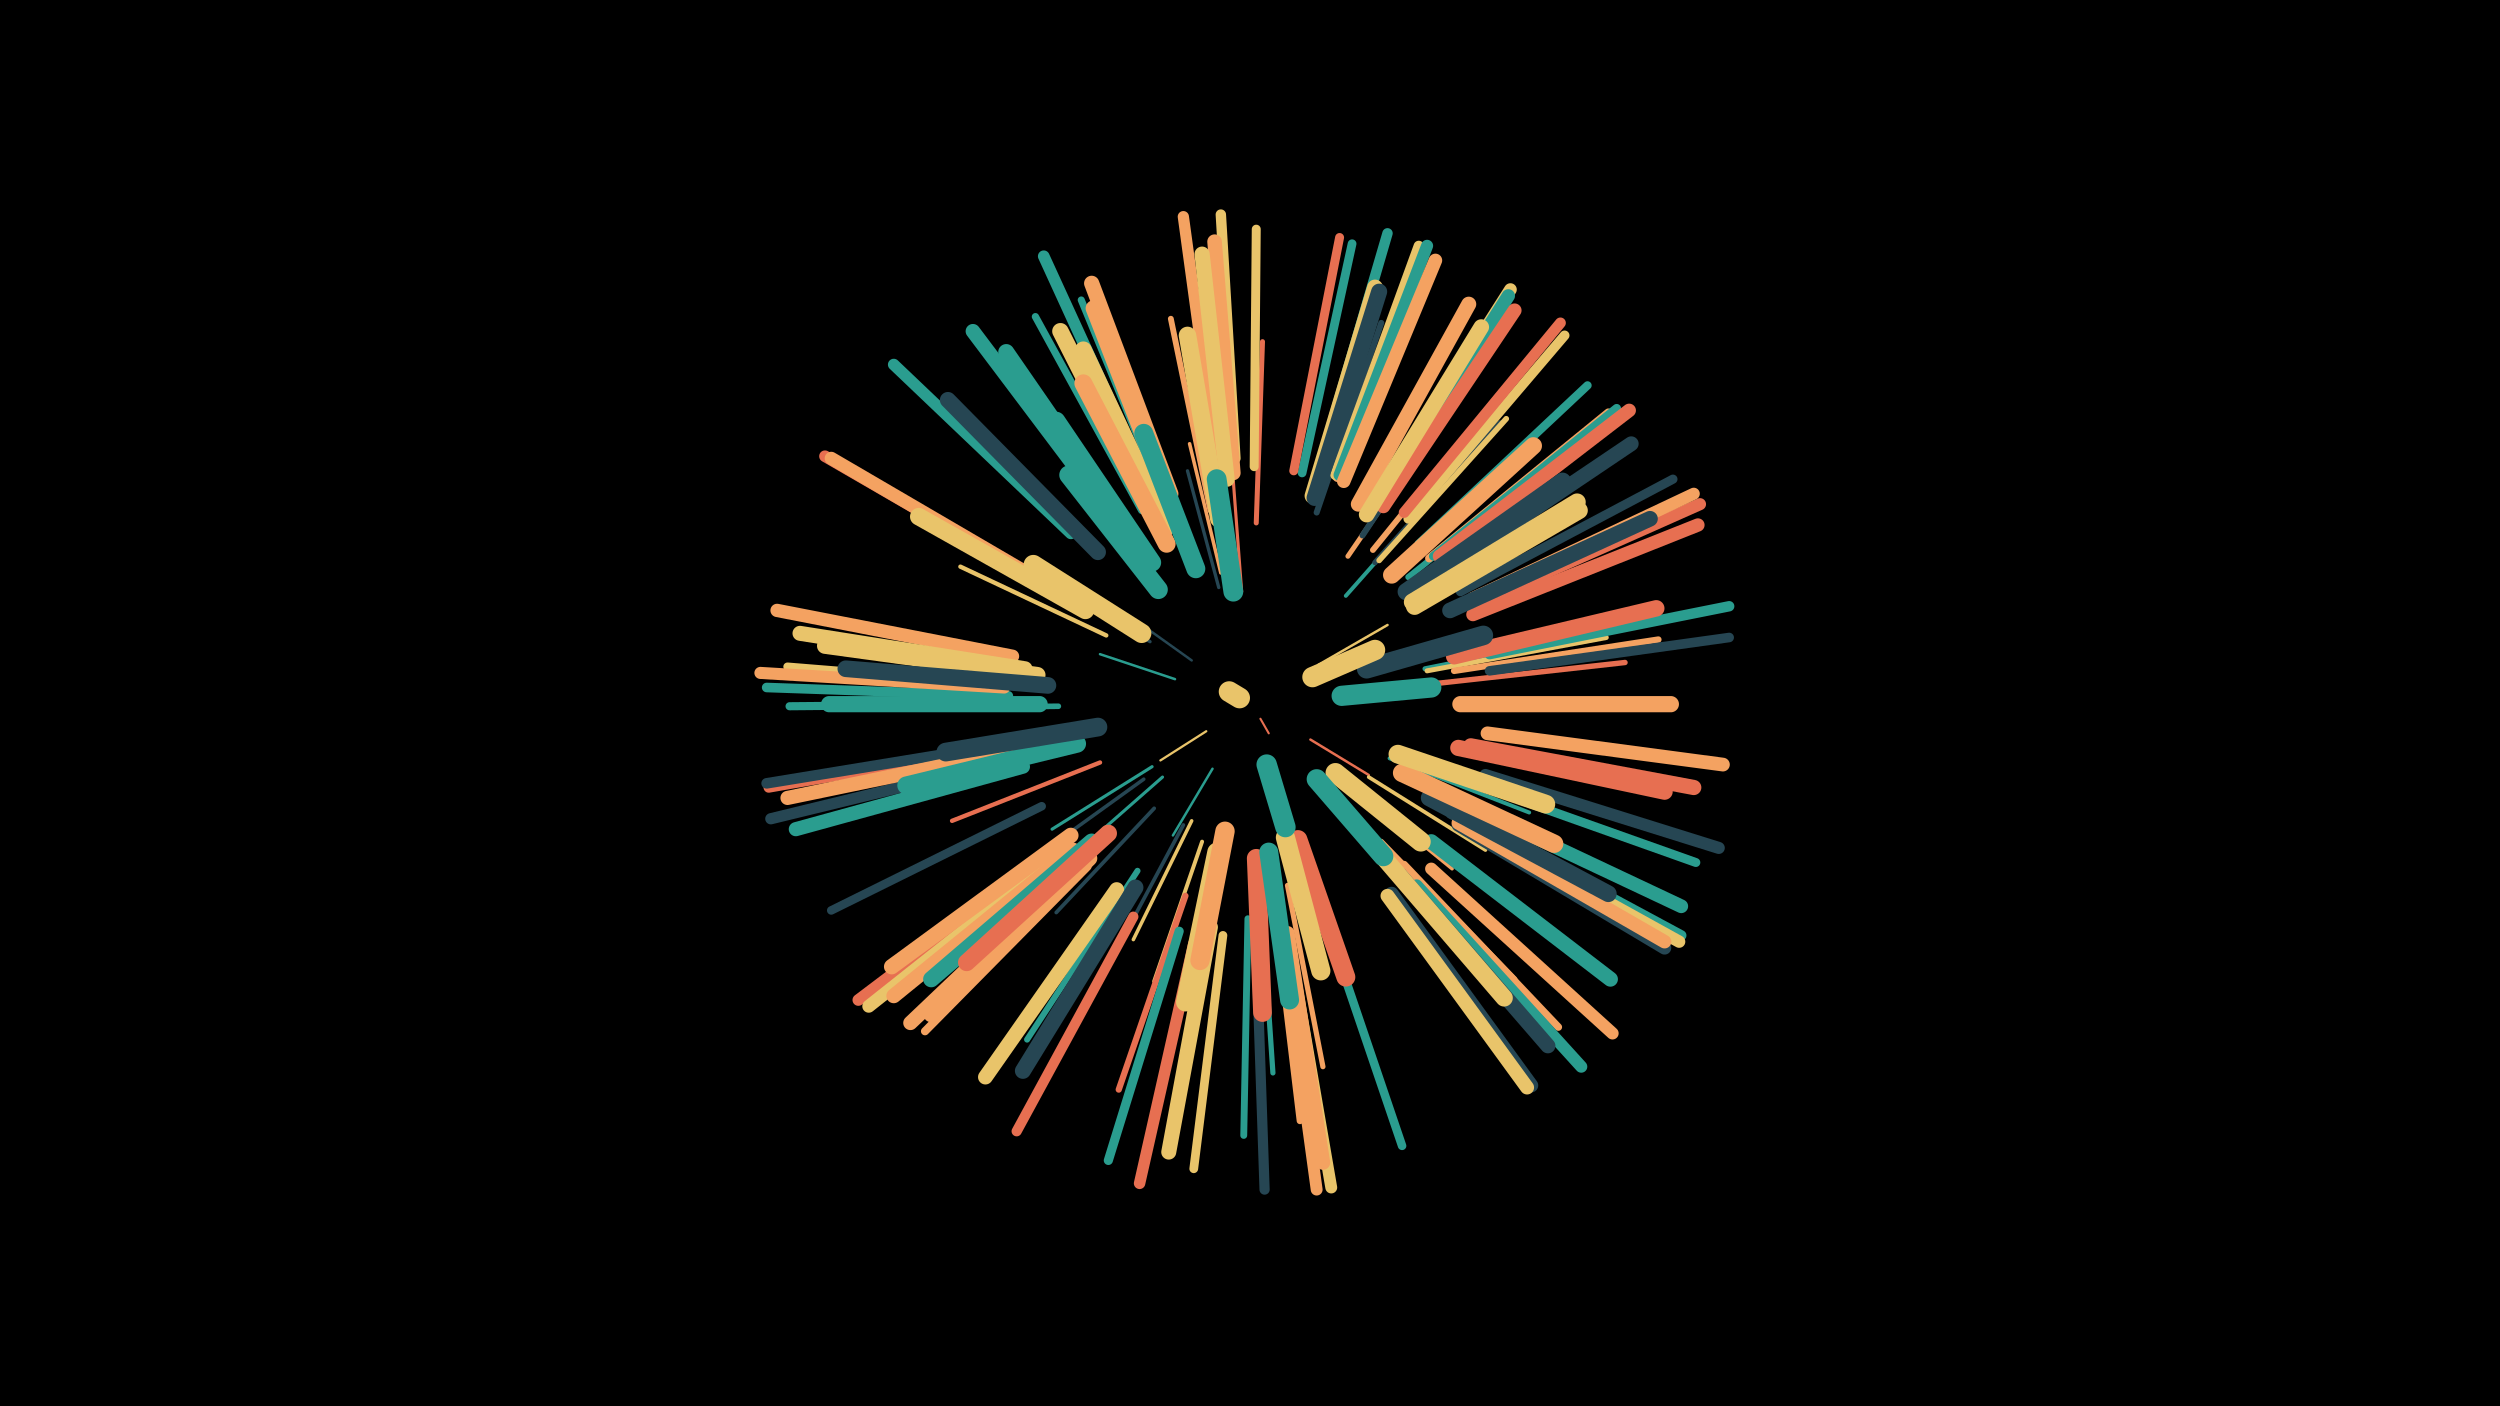 <svg width="1200" height="675" viewBox="-500 -500 1200 675" xmlns="http://www.w3.org/2000/svg"><path d="M-500-500h1200v675h-1200z" fill="#000"/><style>.sparkles path{stroke-linecap:round}</style><g class="sparkles"><path d="M105-155l4 7" stroke-width="1.0" stroke="#e76f510"/><path d="M79-149l-22 14" stroke-width="1.1" stroke="#e9c46a2"/><path d="M129-145l28 17" stroke-width="1.2" stroke="#e76f515"/><path d="M72-183l-28-20" stroke-width="1.2" stroke="#2646535"/><path d="M82-131l-19 32" stroke-width="1.2" stroke="#2a9d8f6"/><path d="M64-174l-36-12" stroke-width="1.2" stroke="#2a9d8f6"/><path d="M133-181l33-19" stroke-width="1.2" stroke="#e9c46a6"/><path d="M139-129l39 34" stroke-width="1.5" stroke="#f4a261C"/><path d="M96-216l-4-53" stroke-width="1.5" stroke="#e76f51D"/><path d="M58-127l-41 36" stroke-width="1.5" stroke="#2a9d8fE"/><path d="M53-132l-48 30" stroke-width="1.5" stroke="#2a9d8fF"/><path d="M52-192l-49-30" stroke-width="1.6" stroke="#264653F"/><path d="M85-218l-15-56" stroke-width="1.6" stroke="#26465310"/><path d="M49-126l-50 36" stroke-width="1.7" stroke="#26465313"/><path d="M148-123l49 40" stroke-width="1.7" stroke="#f4a26113"/><path d="M72-106l-28 57" stroke-width="1.7" stroke="#e9c46a13"/><path d="M86-225l-15-62" stroke-width="1.7" stroke="#f4a26114"/><path d="M68-104l-31 58" stroke-width="1.8" stroke="#26465316"/><path d="M157-127l56 35" stroke-width="1.8" stroke="#e9c46a16"/><path d="M54-112l-47 50" stroke-width="1.8" stroke="#26465317"/><path d="M146-214l46-52" stroke-width="1.9" stroke="#2a9d8f18"/><path d="M77-96l-23 67" stroke-width="1.9" stroke="#e9c46a19"/><path d="M167-136l67 26" stroke-width="1.9" stroke="#2a9d8f1A"/><path d="M29-149l-72 14" stroke-width="2.0" stroke="#e9c46a1A"/><path d="M31-195l-70-33" stroke-width="2.1" stroke="#e9c46a1E"/><path d="M28-134l-71 28" stroke-width="2.1" stroke="#e76f511E"/><path d="M147-233l48-70" stroke-width="2.4" stroke="#f4a26126"/><path d="M184-179l84-17" stroke-width="2.4" stroke="#2a9d8f27"/><path d="M103-249l3-87" stroke-width="2.4" stroke="#e76f5128"/><path d="M185-178l86-16" stroke-width="2.4" stroke="#e9c46a28"/><path d="M105-74l6 89" stroke-width="2.5" stroke="#2a9d8f2B"/><path d="M118-75l17 87" stroke-width="2.5" stroke="#f4a2612B"/><path d="M160-230l60-67" stroke-width="2.6" stroke="#2646532D"/><path d="M190-172l90-10" stroke-width="2.6" stroke="#e76f512D"/><path d="M46-236l-55-74" stroke-width="2.6" stroke="#2646532E"/><path d="M163-96l64 66" stroke-width="2.7" stroke="#f4a2612E"/><path d="M8-161l-91 1" stroke-width="2.7" stroke="#2a9d8f2F"/><path d="M162-231l61-68" stroke-width="2.7" stroke="#e9c46a2F"/><path d="M81-255l-19-92" stroke-width="2.8" stroke="#f4a26132"/><path d="M159-236l60-74" stroke-width="2.8" stroke="#f4a26133"/><path d="M154-243l53-80" stroke-width="2.9" stroke="#26465335"/><path d="M176-223l75-60" stroke-width="2.9" stroke="#2a9d8f36"/><path d="M132-254l31-91" stroke-width="2.9" stroke="#26465336"/><path d="M46-82l-53 81" stroke-width="2.9" stroke="#2a9d8f36"/><path d="M69-70l-32 93" stroke-width="3.0" stroke="#e76f5138"/><path d="M198-178l98-15" stroke-width="3.1" stroke="#f4a2613A"/><path d="M112-62l12 100" stroke-width="3.2" stroke="#f4a2613D"/><path d="M99-59l-2 104" stroke-width="3.3" stroke="#2a9d8f42"/><path d="M59-259l-40-97" stroke-width="3.4" stroke="#2a9d8f45"/><path d="M48-255l-51-93" stroke-width="3.5" stroke="#2a9d8f47"/><path d="M174-85l74 78" stroke-width="3.6" stroke="#f4a2614A"/><path d="M196-109l95 54" stroke-width="3.8" stroke="#26465350"/><path d="M186-232l86-70" stroke-width="3.9" stroke="#f4a26152"/><path d="M-11-162l-110 1" stroke-width="3.9" stroke="#2a9d8f52"/><path d="M22-84l-78 79" stroke-width="3.9" stroke="#f4a26153"/><path d="M181-239l81-76" stroke-width="4.0" stroke="#2a9d8f55"/><path d="M-11-171l-111-9" stroke-width="4.0" stroke="#e9c46a55"/><path d="M0-113l-101 50" stroke-width="4.1" stroke="#26465357"/><path d="M137-56l36 106" stroke-width="4.1" stroke="#2a9d8f59"/><path d="M125-273l24-110" stroke-width="4.2" stroke="#2a9d8f59"/><path d="M87-51l-14 112" stroke-width="4.2" stroke="#e9c46a59"/><path d="M188-233l88-71" stroke-width="4.2" stroke="#2a9d8f5A"/><path d="M102-276l1-114" stroke-width="4.3" stroke="#e9c46a5C"/><path d="M121-274l22-112" stroke-width="4.3" stroke="#e76f515D"/><path d="M207-124l107 38" stroke-width="4.3" stroke="#2a9d8f5D"/><path d="M201-216l102-54" stroke-width="4.4" stroke="#26465360"/><path d="M66-53l-34 110" stroke-width="4.4" stroke="#2a9d8f61"/><path d="M-16-166l-116-4" stroke-width="4.6" stroke="#2a9d8f66"/><path d="M215-178l115-16" stroke-width="4.6" stroke="#26465367"/><path d="M142-271l42-109" stroke-width="4.7" stroke="#f4a26169"/><path d="M176-251l75-88" stroke-width="4.7" stroke="#e9c46a69"/><path d="M103-46l4 117" stroke-width="4.9" stroke="#2646536E"/><path d="M44-60l-56 103" stroke-width="4.9" stroke="#e76f516E"/><path d="M141-272l40-110" stroke-width="4.9" stroke="#e9c46a6E"/><path d="M133-275l33-113" stroke-width="5.0" stroke="#2a9d8f70"/><path d="M203-107l104 56" stroke-width="5.0" stroke="#2a9d8f70"/><path d="M-16-142l-115 20" stroke-width="5.0" stroke="#e76f5171"/><path d="M93-280l-7-117" stroke-width="5.0" stroke="#e9c46a71"/><path d="M215-186l115-23" stroke-width="5.0" stroke="#2a9d8f71"/><path d="M-16-143l-116 19" stroke-width="5.1" stroke="#26465374"/><path d="M174-254l75-91" stroke-width="5.2" stroke="#e76f5176"/><path d="M-15-135l-115 28" stroke-width="5.4" stroke="#2646537B"/><path d="M84-279l-16-117" stroke-width="5.4" stroke="#f4a2617C"/><path d="M73-47l-26 115" stroke-width="5.5" stroke="#e76f517F"/><path d="M14-244l-85-81" stroke-width="5.6" stroke="#2a9d8f81"/><path d="M50-270l-49-107" stroke-width="5.6" stroke="#2a9d8f82"/><path d="M6-91l-94 71" stroke-width="5.6" stroke="#e76f5182"/><path d="M-2-222l-102-59" stroke-width="5.6" stroke="#e76f5183"/><path d="M116-46l16 117" stroke-width="5.7" stroke="#f4a26185"/><path d="M119-46l20 116" stroke-width="5.7" stroke="#e9c46a85"/><path d="M208-210l108-48" stroke-width="5.8" stroke="#e76f5186"/><path d="M207-213l106-50" stroke-width="5.8" stroke="#f4a26187"/><path d="M180-75l79 87" stroke-width="5.8" stroke="#2a9d8f87"/><path d="M-18-170l-117-7" stroke-width="5.8" stroke="#f4a26187"/><path d="M143-272l42-110" stroke-width="5.8" stroke="#2a9d8f88"/><path d="M213-128l112 35" stroke-width="5.8" stroke="#26465388"/><path d="M187-83l87 79" stroke-width="5.9" stroke="#f4a26189"/><path d="M203-105l103 57" stroke-width="5.9" stroke="#e9c46a8A"/><path d="M162-262l63-99" stroke-width="6.1" stroke="#e9c46a90"/><path d="M9-90l-92 73" stroke-width="6.2" stroke="#e9c46a92"/><path d="M0-221l-101-59" stroke-width="6.3" stroke="#f4a26196"/><path d="M162-260l62-98" stroke-width="6.4" stroke="#2a9d8f98"/><path d="M-14-185l-113-22" stroke-width="6.4" stroke="#f4a26199"/><path d="M200-104l99 59" stroke-width="6.4" stroke="#26465399"/><path d="M207-205l108-43" stroke-width="6.4" stroke="#e76f5199"/><path d="M145-269l44-106" stroke-width="6.5" stroke="#f4a2619B"/><path d="M191-233l91-70" stroke-width="6.5" stroke="#e76f519C"/><path d="M200-105l99 57" stroke-width="6.5" stroke="#f4a2619C"/><path d="M214-148l113 15" stroke-width="6.6" stroke="#f4a2619E"/><path d="M203-114l104 49" stroke-width="6.6" stroke="#2a9d8f9F"/><path d="M168-71l67 92" stroke-width="6.7" stroke="#264653A0"/><path d="M164-257l63-94" stroke-width="6.7" stroke="#e76f51A1"/><path d="M166-70l67 92" stroke-width="6.7" stroke="#e9c46aA2"/><path d="M-9-132l-109 30" stroke-width="6.8" stroke="#2a9d8fA3"/><path d="M-11-140l-111 23" stroke-width="6.8" stroke="#f4a261A4"/><path d="M18-86l-81 77" stroke-width="6.9" stroke="#f4a261A7"/><path d="M118-52l17 110" stroke-width="7.0" stroke="#f4a261A8"/><path d="M34-252l-67-89" stroke-width="7.0" stroke="#2a9d8fAA"/><path d="M92-273l-9-111" stroke-width="7.0" stroke="#f4a261AB"/><path d="M191-225l92-62" stroke-width="7.1" stroke="#264653AC"/><path d="M15-92l-86 70" stroke-width="7.1" stroke="#f4a261AC"/><path d="M36-73l-63 90" stroke-width="7.1" stroke="#e9c46aAE"/><path d="M81-55l-20 108" stroke-width="7.2" stroke="#e9c46aAF"/><path d="M152-258l53-96" stroke-width="7.2" stroke="#f4a261AF"/><path d="M172-80l71 82" stroke-width="7.2" stroke="#264653AF"/><path d="M187-96l86 66" stroke-width="7.2" stroke="#2a9d8fB0"/><path d="M-8-179l-108-17" stroke-width="7.2" stroke="#e9c46aB0"/><path d="M206-142l107 20" stroke-width="7.3" stroke="#e76f51B2"/><path d="M89-270l-12-108" stroke-width="7.3" stroke="#e9c46aB2"/><path d="M62-263l-38-101" stroke-width="7.3" stroke="#f4a261B3"/><path d="M23-88l-76 75" stroke-width="7.4" stroke="#f4a261B5"/><path d="M14-99l-86 63" stroke-width="7.4" stroke="#f4a261B5"/><path d="M156-253l55-90" stroke-width="7.5" stroke="#e9c46aB7"/><path d="M196-207l96-44" stroke-width="7.5" stroke="#264653B8"/><path d="M130-262l30-100" stroke-width="7.6" stroke="#e9c46aBB"/><path d="M45-74l-54 88" stroke-width="7.7" stroke="#264653BC"/><path d="M131-261l31-99" stroke-width="7.7" stroke="#264653BD"/><path d="M-2-176l-102-14" stroke-width="7.7" stroke="#e9c46aBD"/><path d="M27-235l-72-73" stroke-width="7.7" stroke="#264653BE"/><path d="M41-247l-58-84" stroke-width="7.7" stroke="#2a9d8fBE"/><path d="M200-141l99 21" stroke-width="7.8" stroke="#e76f51BF"/><path d="M62-257l-37-95" stroke-width="7.8" stroke="#f4a261C0"/><path d="M-1-162l-101 0" stroke-width="7.8" stroke="#2a9d8fC1"/><path d="M24-96l-77 66" stroke-width="7.8" stroke="#2a9d8fC1"/><path d="M201-162l101 0" stroke-width="7.8" stroke="#f4a261C1"/><path d="M198-185l97-23" stroke-width="7.9" stroke="#e76f51C2"/><path d="M54-252l-45-89" stroke-width="7.9" stroke="#e9c46aC2"/><path d="M186-117l86 46" stroke-width="8.0" stroke="#264653C7"/><path d="M3-171l-97-8" stroke-width="8.0" stroke="#264653C7"/><path d="M60-247l-40-85" stroke-width="8.2" stroke="#e9c46aCD"/><path d="M161-92l61 71" stroke-width="8.3" stroke="#e9c46aCD"/><path d="M32-100l-68 62" stroke-width="8.3" stroke="#e76f51CE"/><path d="M175-216l75-53" stroke-width="8.3" stroke="#264653CF"/><path d="M178-211l79-48" stroke-width="8.3" stroke="#e9c46aCF"/><path d="M168-224l68-62" stroke-width="8.3" stroke="#f4a261CF"/><path d="M179-209l79-46" stroke-width="8.3" stroke="#e9c46aD0"/><path d="M21-207l-80-45" stroke-width="8.4" stroke="#e9c46aD0"/><path d="M85-251l-15-88" stroke-width="8.4" stroke="#e9c46aD2"/><path d="M60-239l-40-77" stroke-width="8.6" stroke="#f4a261D6"/><path d="M17-143l-82 20" stroke-width="8.6" stroke="#2a9d8fD8"/><path d="M53-230l-46-68" stroke-width="8.7" stroke="#2a9d8fDA"/><path d="M173-129l73 34" stroke-width="8.8" stroke="#f4a261DD"/><path d="M171-138l71 24" stroke-width="9.0" stroke="#e9c46aE2"/><path d="M103-88l3 74" stroke-width="9.0" stroke="#e76f51E2"/><path d="M27-151l-73 12" stroke-width="9.0" stroke="#264653E3"/><path d="M84-91l-15 72" stroke-width="9.0" stroke="#e9c46aE3"/><path d="M109-91l10 71" stroke-width="9.1" stroke="#2a9d8fE4"/><path d="M56-217l-43-55" stroke-width="9.1" stroke="#2a9d8fE6"/><path d="M74-227l-25-65" stroke-width="9.1" stroke="#2a9d8fE6"/><path d="M123-97l23 66" stroke-width="9.1" stroke="#e76f51E6"/><path d="M117-98l17 64" stroke-width="9.2" stroke="#e9c46aE8"/><path d="M88-101l-12 62" stroke-width="9.3" stroke="#f4a261EB"/><path d="M48-196l-52-33" stroke-width="9.3" stroke="#e9c46aEC"/><path d="M156-179l56-16" stroke-width="9.4" stroke="#264653EE"/><path d="M92-216l-8-54" stroke-width="9.5" stroke="#2a9d8fF0"/><path d="M141-129l41 33" stroke-width="9.5" stroke="#e9c46aF1"/><path d="M132-126l32 37" stroke-width="9.6" stroke="#2a9d8fF3"/><path d="M144-166l43-4" stroke-width="9.7" stroke="#2a9d8fF5"/><path d="M130-175l30-13" stroke-width="9.8" stroke="#e9c46aFA"/><path d="M108-133l9 30" stroke-width="9.8" stroke="#2a9d8fFA"/><path d="M95-165l-5-3" stroke-width="10.0" stroke="#e9c46aFE"/></g></svg>